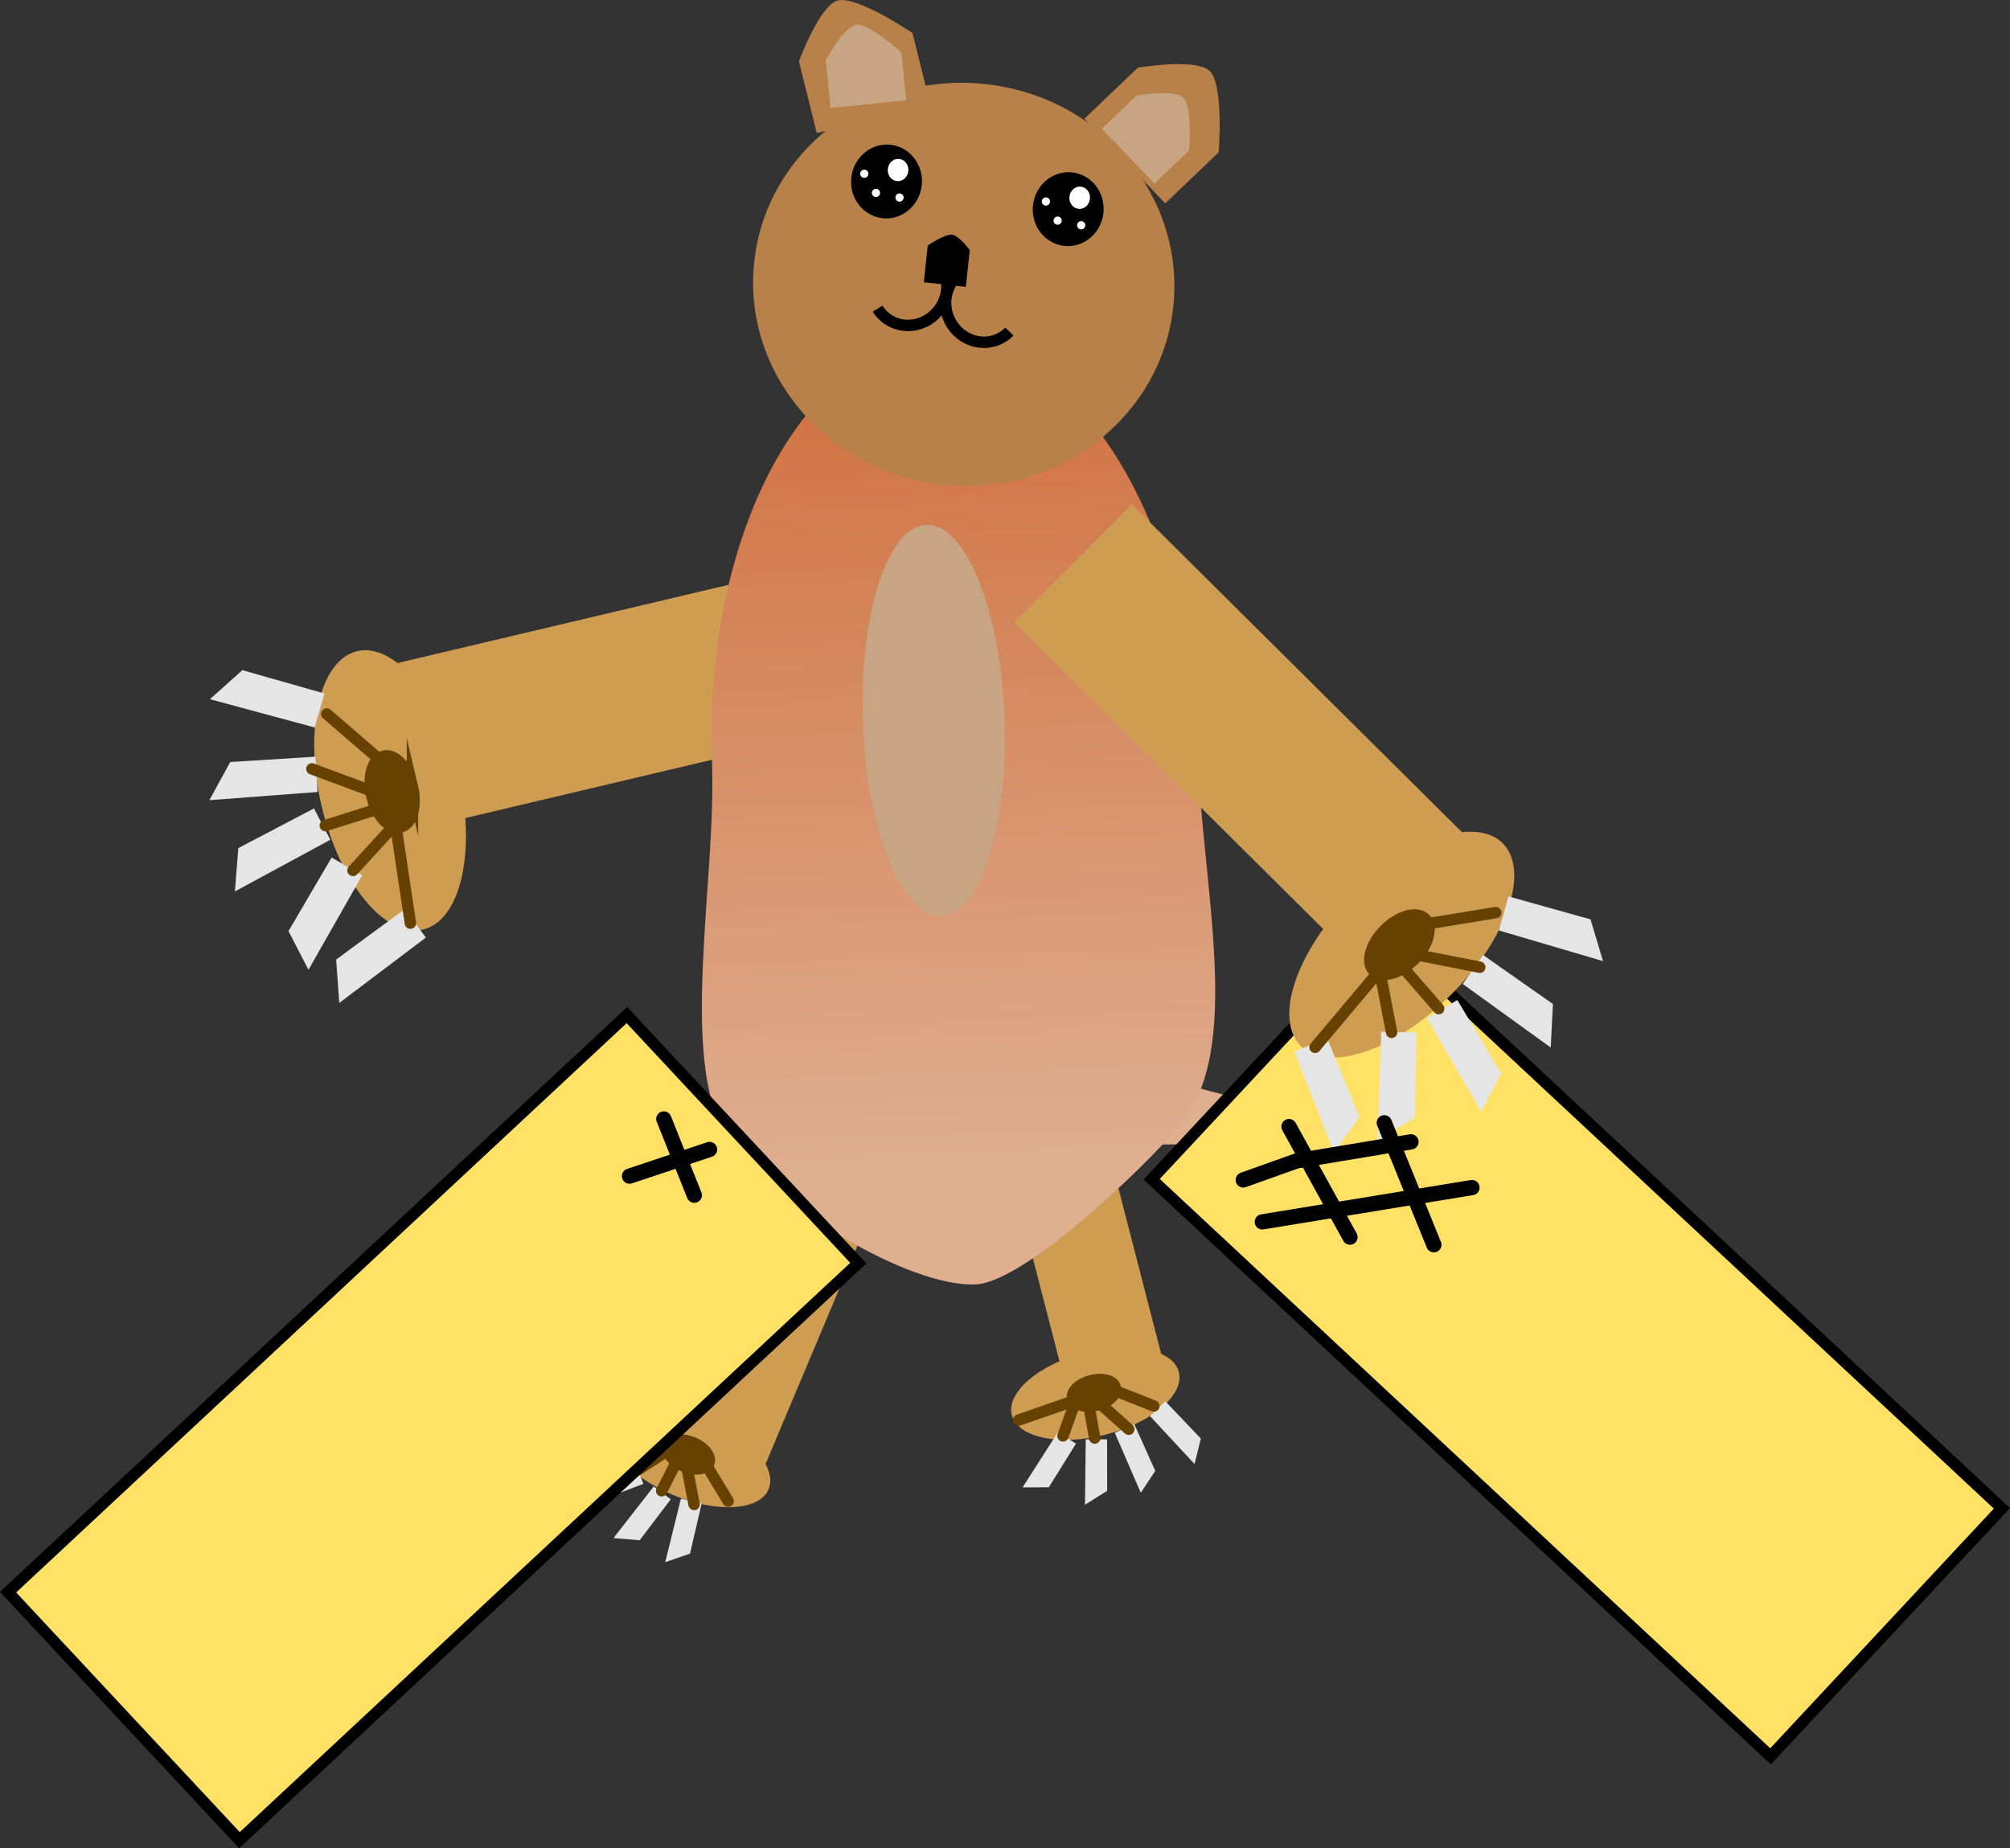 <svg version="1.1" xmlns="http://www.w3.org/2000/svg" xmlns:xlink="http://www.w3.org/1999/xlink" width="26.364" height="24.248" viewBox="0,0,26.364,24.248"><rect x="0" y="0" width="26.364" height="24.248" fill="#333333" stroke="none"/><defs><linearGradient x1="241.32" y1="173.965" x2="241.729" y2="184.85" gradientUnits="userSpaceOnUse" id="color-1"><stop offset="0" stop-color="#d06f3e"></stop><stop offset="1" stop-color="#dfaf90"></stop></linearGradient></defs><g transform="translate(-229.005,-169.511)"><g data-paper-data="{&quot;isPaintingLayer&quot;:true}" fill-rule="nonzero" stroke-linejoin="miter" stroke-miterlimit="10" stroke-dasharray="" stroke-dashoffset="0" style="mix-blend-mode: normal"><g data-paper-data="{&quot;index&quot;:null}" stroke-width="0.15"><path d="M233.853,178.296l6.309,-1.491l0.502,2.125l-6.309,1.491z" data-paper-data="{&quot;index&quot;:null}" fill="#ce9d52" stroke="none" stroke-linecap="butt"></path><path d="M235.018,179.668c0.238,1.009 0.03,1.921 -0.465,2.038c-0.495,0.117 -1.09,-0.606 -1.328,-1.614c-0.238,-1.009 -0.03,-1.921 0.465,-2.038c0.495,-0.117 1.09,0.606 1.328,1.614z" data-paper-data="{&quot;index&quot;:null}" fill="#ce9d52" stroke="none" stroke-linecap="butt"></path><path d="M233.414,182.1c0,0 0.054,-0.04 0.121,-0.089c0.05,-0.036 0.106,-0.078 0.153,-0.113c0.167,-0.122 0.628,-0.461 0.628,-0.461l0.275,0.374l-1.136,0.858z" data-paper-data="{&quot;index&quot;:null}" fill="#e5e5e5" stroke="none" stroke-linecap="butt"></path><path d="M232.789,181.726c0,0 0.034,-0.058 0.076,-0.129c0.031,-0.053 0.067,-0.114 0.096,-0.164c0.105,-0.178 0.394,-0.672 0.394,-0.672l0.4,0.235l-0.704,1.238z" data-paper-data="{&quot;index&quot;:null}" fill="#e5e5e5" stroke="none" stroke-linecap="butt"></path><path d="M232.131,180.637c0,0 0.059,-0.031 0.133,-0.07c0.055,-0.029 0.117,-0.061 0.169,-0.088c0.183,-0.096 0.69,-0.362 0.69,-0.362l0.215,0.411l-1.252,0.678z" data-paper-data="{&quot;index&quot;:null}" fill="#e5e5e5" stroke="none" stroke-linecap="butt"></path><path d="M232.025,179.508c0,0 0.067,-0.004 0.149,-0.009c0.062,-0.004 0.132,-0.008 0.19,-0.012c0.206,-0.013 0.778,-0.049 0.778,-0.049l0.029,0.463l-1.42,0.108z" data-paper-data="{&quot;index&quot;:null}" fill="#e5e5e5" stroke="none" stroke-linecap="butt"></path><path d="M232.184,178.303c0,0 0.064,0.018 0.144,0.041c0.059,0.017 0.127,0.036 0.183,0.052c0.199,0.056 0.749,0.213 0.749,0.213l-0.127,0.446l-1.375,-0.371z" data-paper-data="{&quot;index&quot;:null}" fill="#e5e5e5" stroke="none" stroke-linecap="butt"></path><path d="M234.415,179.833c0.061,0.257 -0.009,0.493 -0.156,0.528c-0.147,0.035 -0.315,-0.145 -0.376,-0.402c-0.061,-0.257 0.009,-0.493 0.156,-0.528c0.147,-0.035 0.315,0.146 0.376,0.403z" data-paper-data="{&quot;index&quot;:null}" fill="#674100" stroke="#674100" stroke-linecap="butt"></path><path d="M233.635,180.93l0.558,-0.609l0.195,1.301" data-paper-data="{&quot;index&quot;:null}" fill="none" stroke="#674100" stroke-linecap="round"></path><path d="M233.977,180.119l-0.705,0.223" data-paper-data="{&quot;index&quot;:null}" fill="none" stroke="#674100" stroke-linecap="round"></path><path d="M233.096,179.598l0.831,0.309" data-paper-data="{&quot;index&quot;:null}" fill="none" stroke="#674100" stroke-linecap="round"></path><path d="M233.291,178.878l0.741,0.639" data-paper-data="{&quot;index&quot;:null}" fill="none" stroke="#674100" stroke-linecap="round"></path></g><path d="M243.018,187.821l-0.976,-3.783l1.274,-0.329l0.976,3.783z" data-paper-data="{&quot;index&quot;:null}" fill="#ce9d52" stroke="none" stroke-width="0.15" stroke-linecap="butt"></path><path d="M244.467,187.511c0.077,0.297 -0.352,0.664 -0.956,0.82c-0.605,0.156 -1.157,0.042 -1.234,-0.255c-0.077,-0.297 0.352,-0.664 0.956,-0.82c0.605,-0.156 1.157,-0.042 1.234,0.255z" data-paper-data="{&quot;index&quot;:null}" fill="#ce9d52" stroke="none" stroke-width="0.15" stroke-linecap="butt"></path><path d="M242.417,189.025l0.463,-0.723l0.238,0.148c0,0 -0.182,0.293 -0.248,0.399c-0.019,0.03 -0.041,0.066 -0.061,0.097c-0.026,0.042 -0.048,0.077 -0.048,0.077z" data-paper-data="{&quot;index&quot;:null}" fill="#e5e5e5" stroke="none" stroke-width="0.15" stroke-linecap="butt"></path><path d="M243.236,189.252l0.01,-0.858l0.28,-0c0,0 0.001,0.345 0.001,0.47c0,0.035 0,0.078 0,0.115c0,0.05 0,0.09 0,0.09z" data-paper-data="{&quot;index&quot;:null}" fill="#e5e5e5" stroke="none" stroke-width="0.15" stroke-linecap="butt"></path><path d="M243.968,189.095l-0.341,-0.787l0.255,-0.115c0,0 0.141,0.315 0.192,0.428c0.014,0.032 0.032,0.071 0.047,0.105c0.02,0.046 0.037,0.082 0.037,0.082z" data-paper-data="{&quot;index&quot;:null}" fill="#e5e5e5" stroke="none" stroke-width="0.15" stroke-linecap="butt"></path><path d="M244.673,188.718l-0.584,-0.629l0.202,-0.193c0,0 0.238,0.25 0.324,0.34c0.024,0.025 0.053,0.056 0.079,0.083c0.034,0.036 0.062,0.065 0.062,0.065z" data-paper-data="{&quot;index&quot;:null}" fill="#e5e5e5" stroke="none" stroke-width="0.15" stroke-linecap="butt"></path><path d="M243.634,187.712c0.023,0.088 -0.084,0.192 -0.238,0.231c-0.154,0.04 -0.297,0.001 -0.32,-0.087c-0.023,-0.088 0.084,-0.192 0.238,-0.231c0.154,-0.04 0.297,-0.001 0.32,0.087z" data-paper-data="{&quot;index&quot;:null}" fill="#674100" stroke="#674100" stroke-width="0.15" stroke-linecap="butt"></path><path d="M242.367,188.141l0.749,-0.261l-0.168,0.469" data-paper-data="{&quot;index&quot;:null}" fill="none" stroke="#674100" stroke-width="0.15" stroke-linecap="round"></path><path d="M243.364,188.377l-0.079,-0.439" data-paper-data="{&quot;index&quot;:null}" fill="none" stroke="#674100" stroke-width="0.15" stroke-linecap="round"></path><path d="M243.412,187.905l0.398,0.356" data-paper-data="{&quot;index&quot;:null}" fill="none" stroke="#674100" stroke-width="0.15" stroke-linecap="round"></path><path d="M244.139,187.956l-0.549,-0.216" data-paper-data="{&quot;index&quot;:null}" fill="none" stroke="#674100" stroke-width="0.15" stroke-linecap="round"></path><path d="M243.953,184.528l-0.008,-0.987c0,0 1.272,0.442 1.772,0.438c0.162,-0.001 0.16,-1.001 0.342,-1.106c0.214,-0.123 0.6,0.646 0.6,0.646c0,0 0.207,0.211 0.209,0.368c0.001,0.171 -0.201,0.619 -0.201,0.619z" data-paper-data="{&quot;index&quot;:null}" fill="#dfaf90" stroke="none" stroke-width="0.15" stroke-linecap="butt"></path><path d="M237.745,188.418l1.515,-3.601l1.213,0.51l-1.515,3.601z" data-paper-data="{&quot;index&quot;:null}" fill="#ce9d52" stroke="none" stroke-width="0.15" stroke-linecap="butt"></path><path d="M244.705,179.288c0.072,1.916 0.615,3.982 -0.223,4.984c-0.477,0.57 -2.047,2.066 -2.683,2.09c-0.872,0.033 -2.661,-1.021 -3.272,-1.971c-0.62,-0.965 -0.126,-3.35 -0.183,-4.864c-0.113,-3.006 1.219,-5.496 2.976,-5.562c1.757,-0.066 3.272,2.317 3.386,5.322z" data-paper-data="{&quot;index&quot;:null}" fill="url(#color-1)" stroke="none" stroke-width="0.15" stroke-linecap="butt"></path><path d="M242.181,178.926c0.053,1.416 -0.319,2.58 -0.832,2.599c-0.513,0.019 -0.972,-1.113 -1.025,-2.529c-0.053,-1.416 0.319,-2.58 0.832,-2.599c0.513,-0.019 0.972,1.113 1.025,2.529z" data-paper-data="{&quot;index&quot;:null}" fill="#c8a582" stroke="none" stroke-width="0.15" stroke-linecap="butt"></path><g data-paper-data="{&quot;index&quot;:null}" stroke-width="0.15" stroke-linecap="butt"><path d="M241.93,170.614c1.518,0.164 2.621,1.473 2.464,2.924c-0.157,1.451 -1.514,2.494 -3.032,2.33c-1.518,-0.164 -2.621,-1.473 -2.464,-2.924c0.157,-1.451 1.514,-2.494 3.032,-2.33z" fill="#b8814a" stroke="none"></path><path d="M239.718,171.257l-0.234,-0.941c0,0 0.273,-0.74 0.51,-0.799c0.257,-0.064 0.98,0.429 0.98,0.429l0.234,0.941z" fill="#b8814a" stroke="none"></path><path d="M243.228,171.069l0.701,-0.67c0,0 0.778,-0.131 0.947,0.047c0.183,0.192 0.114,1.063 0.114,1.063l-0.701,0.67z" fill="#b8814a" stroke="none"></path><path d="M243.458,171.199l0.455,-0.435c0,0 0.505,-0.085 0.615,0.03c0.119,0.125 0.074,0.691 0.074,0.691l-0.455,0.435z" fill="#c8a582" stroke="none"></path><path d="M239.9,170.929l-0.064,-0.627c0,0 0.243,-0.451 0.401,-0.467c0.171,-0.018 0.591,0.365 0.591,0.365l0.064,0.627z" fill="#c8a582" stroke="none"></path><path d="M240.685,171.41c0.255,0.028 0.439,0.266 0.41,0.532c-0.029,0.266 -0.259,0.46 -0.514,0.432c-0.255,-0.028 -0.439,-0.266 -0.41,-0.532c0.029,-0.266 0.259,-0.46 0.514,-0.432z" fill="#000000" stroke="none"></path><path d="M240.919,171.756c-0.009,0.081 -0.076,0.139 -0.15,0.131c-0.074,-0.008 -0.128,-0.08 -0.119,-0.16c0.009,-0.081 0.076,-0.139 0.15,-0.131c0.074,0.008 0.127,0.08 0.119,0.16z" fill="#ffffff" stroke="none"></path><path d="M240.347,171.737c0.03,0.003 0.051,0.03 0.048,0.059c-0.003,0.03 -0.03,0.051 -0.059,0.048c-0.03,-0.003 -0.051,-0.03 -0.048,-0.059c0.003,-0.03 0.03,-0.051 0.059,-0.048z" fill="#ffffff" stroke="none"></path><path d="M240.5,171.988c0.03,0.003 0.051,0.03 0.048,0.059c-0.003,0.03 -0.03,0.051 -0.059,0.048c-0.03,-0.003 -0.051,-0.03 -0.048,-0.059c0.003,-0.03 0.03,-0.051 0.059,-0.048z" fill="#ffffff" stroke="none"></path><path d="M240.857,172.108c-0.003,0.03 -0.03,0.051 -0.059,0.048c-0.03,-0.003 -0.051,-0.03 -0.048,-0.059c0.003,-0.03 0.03,-0.051 0.059,-0.048c0.03,0.003 0.051,0.03 0.048,0.059z" fill="#ffffff" stroke="none"></path><g stroke="none"><path d="M243.478,172.305c-0.029,0.266 -0.259,0.46 -0.514,0.432c-0.255,-0.028 -0.439,-0.266 -0.41,-0.532c0.029,-0.266 0.259,-0.46 0.514,-0.432c0.255,0.028 0.439,0.266 0.41,0.532z" fill="#000000"></path><path d="M243.151,172.251c-0.074,-0.008 -0.128,-0.08 -0.119,-0.16c0.009,-0.081 0.076,-0.139 0.15,-0.131c0.074,0.008 0.128,0.08 0.119,0.16c-0.009,0.081 -0.076,0.139 -0.15,0.131z" fill="#ffffff"></path><path d="M242.777,172.16c-0.003,0.03 -0.03,0.051 -0.059,0.048c-0.03,-0.003 -0.051,-0.03 -0.048,-0.059c0.003,-0.03 0.03,-0.051 0.059,-0.048c0.03,0.003 0.051,0.03 0.048,0.059z" fill="#ffffff"></path><path d="M242.883,172.352c0.03,0.003 0.051,0.03 0.048,0.059c-0.003,0.03 -0.03,0.051 -0.059,0.048c-0.03,-0.003 -0.051,-0.03 -0.048,-0.059c0.003,-0.03 0.03,-0.051 0.059,-0.048z" fill="#ffffff"></path><path d="M243.24,172.472c-0.003,0.03 -0.03,0.051 -0.059,0.048c-0.03,-0.003 -0.051,-0.03 -0.048,-0.059c0.003,-0.03 0.03,-0.051 0.059,-0.048c0.03,0.003 0.051,0.03 0.048,0.059z" fill="#ffffff"></path></g><path d="M241.122,173.214l0.052,-0.482c0,0 0.225,-0.153 0.316,-0.143c0.092,0.01 0.235,0.203 0.235,0.203l-0.052,0.482z" fill="#000000" stroke="none"></path><path d="M241.343,172.989c0.112,0.166 0.113,0.395 -0.014,0.574c-0.162,0.227 -0.47,0.286 -0.688,0.131c-0.052,-0.037 -0.093,-0.082 -0.125,-0.133" fill="none" stroke="#000000"></path><path d="M242.245,173.861c-0.042,0.043 -0.093,0.078 -0.151,0.103c-0.246,0.105 -0.535,-0.018 -0.644,-0.275c-0.086,-0.202 -0.036,-0.426 0.109,-0.564" data-paper-data="{&quot;index&quot;:null}" fill="none" stroke="#000000"></path></g><path d="M239.086,189.049c-0.119,0.283 -0.682,0.315 -1.258,0.073c-0.576,-0.242 -0.946,-0.668 -0.827,-0.95c0.119,-0.283 0.682,-0.315 1.258,-0.073c0.576,0.242 0.946,0.668 0.827,0.95z" data-paper-data="{&quot;index&quot;:null}" fill="#ce9d52" stroke="none" stroke-width="0.15" stroke-linecap="butt"></path><path d="M236.319,188.729l0.623,-0.59l0.195,0.201c0,0 -0.247,0.24 -0.337,0.327c-0.025,0.024 -0.056,0.054 -0.082,0.08c-0.036,0.035 -0.065,0.063 -0.065,0.063z" data-paper-data="{&quot;index&quot;:null}" fill="#e5e5e5" stroke="none" stroke-width="0.15" stroke-linecap="butt"></path><path d="M236.538,189.012l0.806,-0.295l0.1,0.261c0,0 -0.322,0.123 -0.439,0.167c-0.033,0.012 -0.072,0.028 -0.107,0.041c-0.047,0.018 -0.084,0.032 -0.084,0.032z" data-paper-data="{&quot;index&quot;:null}" fill="#e5e5e5" stroke="none" stroke-width="0.15" stroke-linecap="butt"></path><path d="M237.052,189.689l0.528,-0.677l0.223,0.169c0,0 -0.209,0.275 -0.284,0.374c-0.021,0.028 -0.047,0.062 -0.069,0.091c-0.03,0.04 -0.055,0.072 -0.055,0.072z" data-paper-data="{&quot;index&quot;:null}" fill="#e5e5e5" stroke="none" stroke-width="0.15" stroke-linecap="butt"></path><path d="M237.73,190.006l0.206,-0.833l0.272,0.063c0,0 -0.078,0.336 -0.106,0.457c-0.008,0.034 -0.018,0.076 -0.026,0.112c-0.011,0.049 -0.02,0.088 -0.02,0.088z" data-paper-data="{&quot;index&quot;:null}" fill="#e5e5e5" stroke="none" stroke-width="0.15" stroke-linecap="butt"></path><path d="M238.302,188.704c-0.035,0.084 -0.183,0.102 -0.329,0.04c-0.147,-0.062 -0.237,-0.18 -0.202,-0.264c0.035,-0.084 0.183,-0.102 0.329,-0.04c0.147,0.062 0.237,0.18 0.202,0.264z" data-paper-data="{&quot;index&quot;:null}" fill="#674100" stroke="#674100" stroke-width="0.15" stroke-linecap="butt"></path><path d="M237.035,188.278l0.754,0.246l-0.418,0.271" data-paper-data="{&quot;index&quot;:null}" fill="none" stroke="#674100" stroke-width="0.15" stroke-linecap="round"></path><path d="M237.887,188.672l-0.203,0.397" data-paper-data="{&quot;index&quot;:null}" fill="none" stroke="#674100" stroke-width="0.15" stroke-linecap="round"></path><path d="M238.008,188.723l0.101,0.525" data-paper-data="{&quot;index&quot;:null}" fill="none" stroke="#674100" stroke-width="0.15" stroke-linecap="round"></path><path d="M238.556,189.204l-0.306,-0.504" data-paper-data="{&quot;index&quot;:null}" fill="none" stroke="#674100" stroke-width="0.15" stroke-linecap="round"></path><path d="M229.111,190.399l8.117,-7.571l3.035,3.254l-8.117,7.571z" data-paper-data="{&quot;index&quot;:null}" fill="#ffe166" stroke="#000000" stroke-width="0.15" stroke-linecap="butt"></path><path d="M252.228,192.553l-8.117,-7.571l3.035,-3.254l8.117,7.571z" data-paper-data="{&quot;index&quot;:null}" fill="#ffe166" stroke="#000000" stroke-width="0.15" stroke-linecap="butt"></path><g stroke-width="0.15"><path d="M246.91,182.244l-4.6,-4.568l1.539,-1.549l4.6,4.568z" data-paper-data="{&quot;index&quot;:null}" fill="#ce9d52" stroke="none" stroke-linecap="butt"></path><path d="M248.714,180.573c0.361,0.359 0.062,1.245 -0.669,1.981c-0.73,0.735 -1.615,1.041 -1.976,0.682c-0.361,-0.359 -0.062,-1.245 0.669,-1.981c0.73,-0.735 1.615,-1.041 1.976,-0.682z" data-paper-data="{&quot;index&quot;:null}" fill="#ce9d52" stroke="none" stroke-linecap="butt"></path><path d="M246.503,184.632l-0.52,-1.325l0.43,-0.175c0,0 0.216,0.53 0.294,0.721c0.022,0.054 0.049,0.119 0.072,0.176c0.031,0.077 0.056,0.139 0.056,0.139z" data-paper-data="{&quot;index&quot;:null}" fill="#e5e5e5" stroke="none" stroke-linecap="butt"></path><path d="M247.074,184.47l0.047,-1.423l0.464,0.009c0,0 -0.011,0.572 -0.015,0.779c-0.001,0.058 -0.002,0.129 -0.004,0.19c-0.002,0.083 -0.003,0.15 -0.003,0.15z" data-paper-data="{&quot;index&quot;:null}" fill="#e5e5e5" stroke="none" stroke-linecap="butt"></path><path d="M248.435,184.1l-0.713,-1.232l0.398,-0.238c0,0 0.293,0.492 0.399,0.669c0.03,0.05 0.066,0.111 0.098,0.163c0.042,0.071 0.077,0.129 0.077,0.129z" data-paper-data="{&quot;index&quot;:null}" fill="#e5e5e5" stroke="none" stroke-linecap="butt"></path><path d="M249.345,183.254l-1.154,-0.834l0.267,-0.38c0,0 0.468,0.329 0.638,0.448c0.048,0.033 0.105,0.074 0.156,0.109c0.068,0.048 0.122,0.086 0.122,0.086z" data-paper-data="{&quot;index&quot;:null}" fill="#e5e5e5" stroke="none" stroke-linecap="butt"></path><path d="M250.031,182.12l-1.366,-0.402l0.125,-0.447c0,0 0.551,0.154 0.75,0.21c0.056,0.016 0.124,0.035 0.183,0.051c0.08,0.022 0.144,0.04 0.144,0.04z" data-paper-data="{&quot;index&quot;:null}" fill="#e5e5e5" stroke="none" stroke-linecap="butt"></path><path d="M247.697,181.565c0.107,0.106 0.043,0.344 -0.143,0.532c-0.186,0.187 -0.424,0.253 -0.531,0.147c-0.107,-0.106 -0.043,-0.344 0.143,-0.532c0.186,-0.187 0.424,-0.253 0.531,-0.147z" data-paper-data="{&quot;index&quot;:null}" fill="#674100" stroke="#674100" stroke-linecap="butt"></path><path d="M246.254,183.251l0.847,-1.008l0.157,0.811" data-paper-data="{&quot;index&quot;:null}" fill="none" stroke="#674100" stroke-linecap="round"></path><path d="M247.875,182.743l-0.485,-0.559" data-paper-data="{&quot;index&quot;:null}" fill="none" stroke="#674100" stroke-linecap="round"></path><path d="M247.544,182.029l0.87,0.171" data-paper-data="{&quot;index&quot;:null}" fill="none" stroke="#674100" stroke-linecap="round"></path><path d="M247.659,181.642l0.965,-0.158" data-paper-data="{&quot;index&quot;:null}" fill="none" stroke="#674100" stroke-linecap="round"></path></g><path d="M237.712,184.191l0.4,1" fill="none" stroke="#000202" stroke-width="0.2" stroke-linecap="round"></path><path d="M237.262,184.941l1.05,-0.35" fill="none" stroke="#000202" stroke-width="0.2" stroke-linecap="round"></path><path d="M247.512,184.491l-1.5,0.25l-0.7,0.25" fill="none" stroke="#000202" stroke-width="0.2" stroke-linecap="round"></path><path d="M248.312,185.091l-2.75,0.45" fill="none" stroke="#000202" stroke-width="0.2" stroke-linecap="round"></path><path d="M247.162,184.241l0.65,1.6" fill="none" stroke="#000202" stroke-width="0.2" stroke-linecap="round"></path><path d="M245.912,184.291l0.8,1.45" fill="none" stroke="#000202" stroke-width="0.2" stroke-linecap="round"></path></g></g></svg>